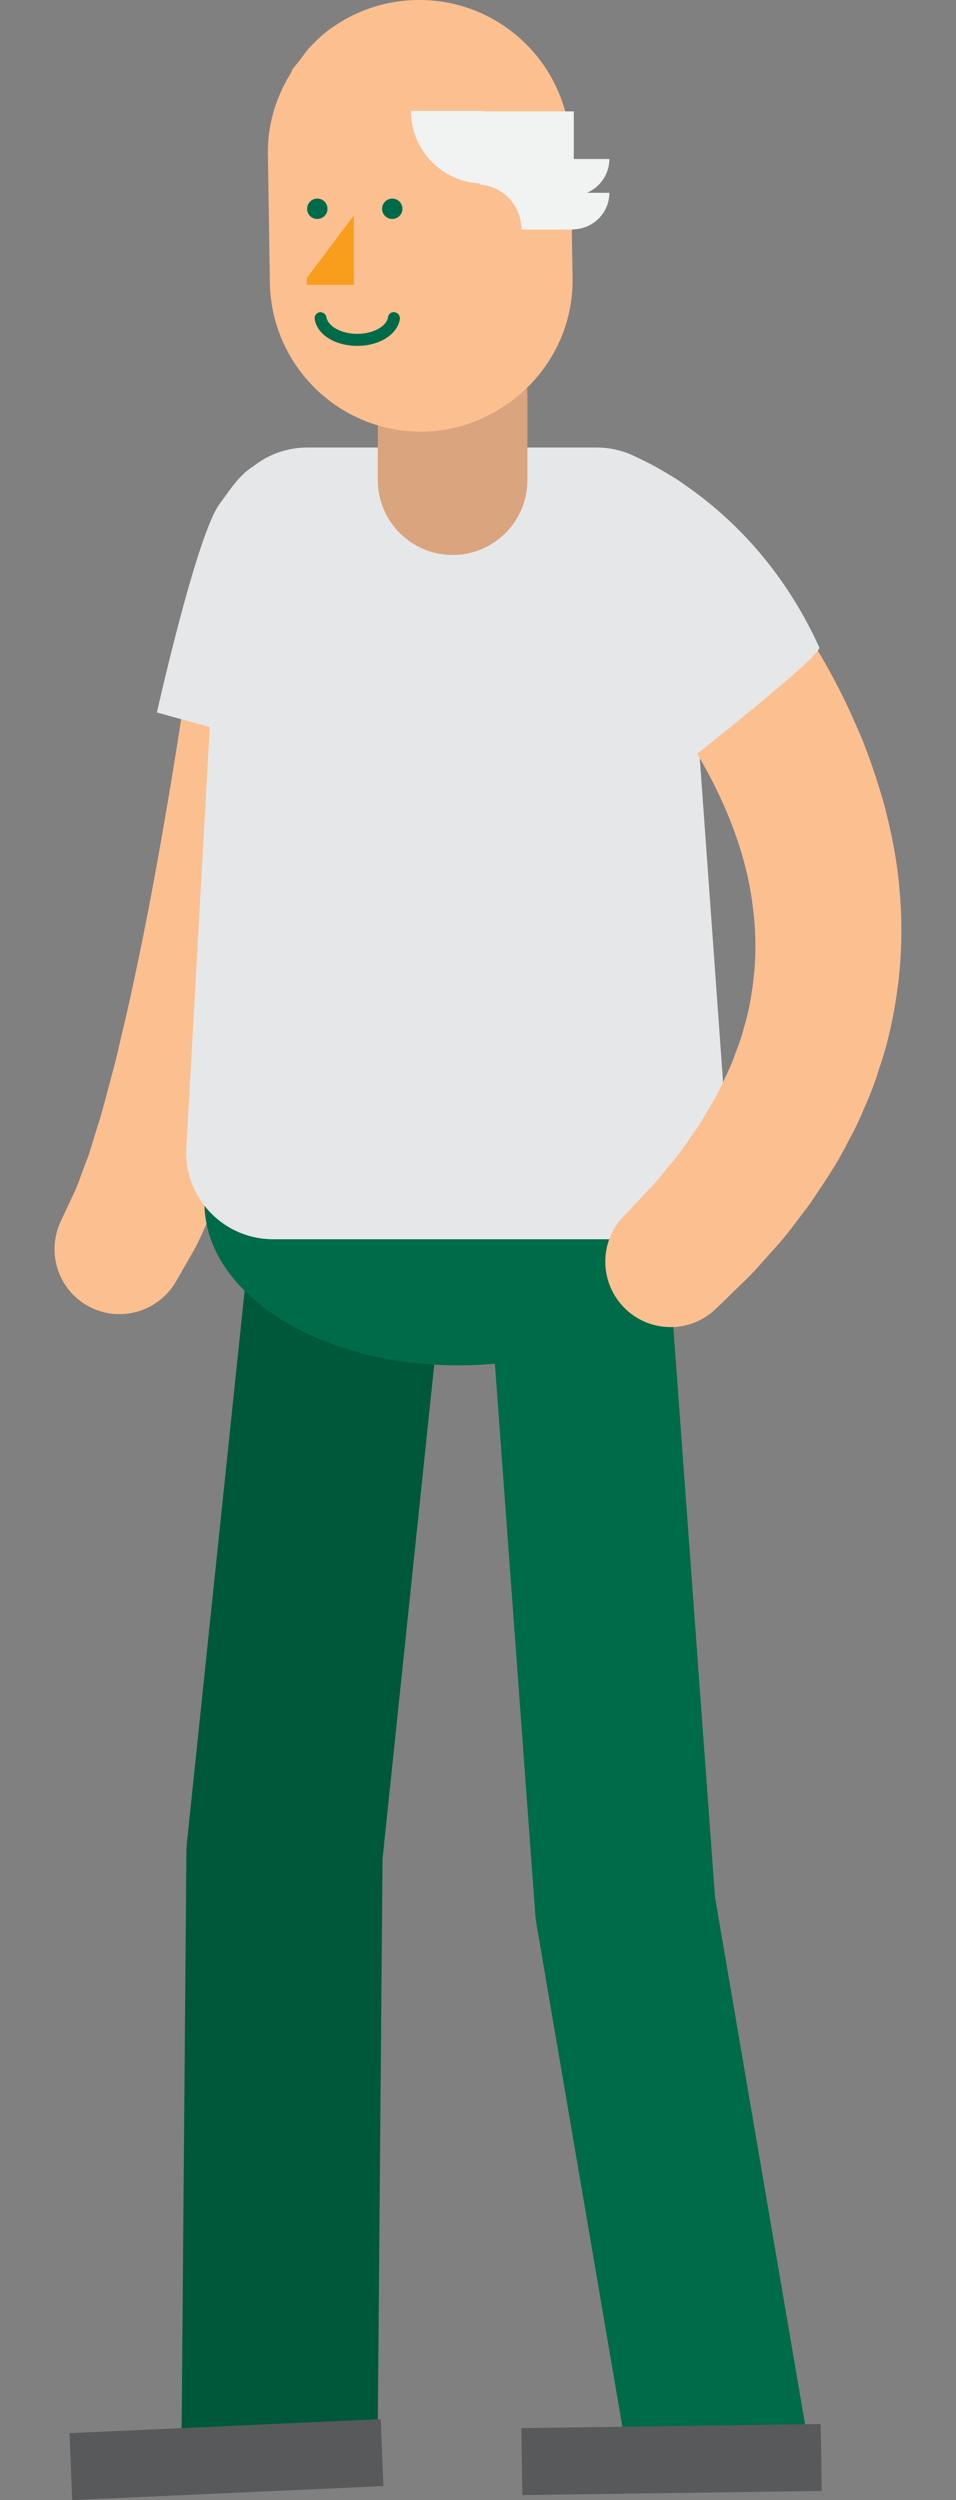 <?xml version="1.0" encoding="utf-8"?>
<!-- Generator: Adobe Illustrator 17.1.0, SVG Export Plug-In . SVG Version: 6.00 Build 0)  -->
<!DOCTYPE svg PUBLIC "-//W3C//DTD SVG 1.1//EN" "http://www.w3.org/Graphics/SVG/1.1/DTD/svg11.dtd">
<svg version="1.1" id="Layer_1" xmlns="http://www.w3.org/2000/svg" xmlns:xlink="http://www.w3.org/1999/xlink" x="0px" y="0px"
	 viewBox="0 0 628.8 1643" enable-background="new 0 0 628.8 1643" xml:space="preserve">
<rect x="0" y="0" width="628.8" height="1643" fill="#808080" stroke="none"/>
<g>
	<g>
		<path fill="#006B49" d="M531.5,1604.8l-61.2-358L440.3,837l-118.5,8.7l30.3,412.7c0.1,1.9,0.4,3.8,0.7,5.7l61.7,360.8
			L531.5,1604.8z"/>
	</g>
	<g>
		<path fill="#FCBF90" d="M134.6,364.4c0,0-3.8,28.1-9.7,70.3c-6.2,42.3-15.1,98.6-25.6,154.3c-5.3,27.8-11,55.5-16.9,81.1
			c-3.1,12.7-5.7,25.2-8.9,36.6c-3.1,11.3-5.8,22.4-8.8,31.9c-3.1,9.4-5.5,18.8-8.4,25.8c-2.8,7.1-4.9,14-7.1,18.5
			c-4.1,8.8-6.5,13.8-6.5,13.8l-2.8,6.1c-10,21.4-0.8,46.8,20.6,56.8c20.3,9.5,44.3,1.6,55.3-17.5c0,0,4.4-7.7,12.1-21.1
			c3.7-6.8,6.7-14.3,11-23.3c4.4-9,7.6-18.7,12-29.5c4.4-10.9,7.9-22.4,12.3-34.6c4.4-12.3,7.9-25.1,12.3-38.5
			c8.1-26.7,16-55.1,23.5-83.4c14.9-56.8,27.9-113.7,37.3-156.5c9-43.1,15-71.7,15-71.7c6.7-32-13.8-63.3-45.8-70
			c-32-6.7-63.3,13.8-70,45.8c-0.3,1.3-0.5,2.6-0.7,3.9L134.6,364.4z"/>
	</g>
	<g>
		<path fill="#E6E7E8" d="M227.7,322.4c0,0,46.5,80.4-6.3,173.6c-3.3,4.7-118.2-27.8-118.2-27.8s26.2-117.1,41.3-137.1
			C159.4,310.9,174.2,281.9,227.7,322.4z"/>
	</g>
	<g>
		<path fill="#00583B" d="M248.3,1616.4l3.3-394.7l46.5-444.1l-128.4-13.5l-46.8,447.2c-0.2,2.1-0.3,4.2-0.3,6.2l-3.3,397.8
			L248.3,1616.4z"/>
	</g>
	<g>
		<path fill="#006B49" d="M134.5,790.7c0,58.8,74.6,106.6,166.6,106.6c92,0,166.6-47.7,166.6-106.6c0-59-74.7-106.7-166.6-106.7
			C209.1,684,134.5,731.7,134.5,790.7z"/>
	</g>
	<g>
		<path fill="#E6E7E8" d="M202.1,294.1h156.8h33.6c31.5,0,57.2,25.6,57.2,57.2l29.2,405.9c0,31.6-25.6,57.2-57.2,57.2H388H179.6
			c-31.6,0-57.2-25.6-57.2-57.2L145,351.3C145,319.7,170.5,294.1,202.1,294.1z"/>
	</g>
	<g>
		<polygon fill="#58595B" points="343.6,1639.7 540.5,1637 539.8,1593 342.9,1595.7 		"/>
	</g>
	<g>
		<polygon fill="#58595B" points="47.5,1643 252.2,1633.8 250.4,1589.8 45.7,1599 		"/>
	</g>
	<g>
		<path fill="#FCBF90" d="M381.5,402.3c0,0,1.2,1,3.3,2.8c2.4,2.2,6,5.6,10.5,9.9c9,8.9,21.9,22.6,35.7,40.1
			c27.4,34.8,58,87,64.2,141.3c1.8,13.5,2.1,27,1.1,40.2c-1.2,13.1-3.1,26.1-6.9,38.4c-1.5,6.2-3.7,12.2-6,18
			c-2,5.9-4.6,11.5-7.3,17c-4.7,11-11.3,20.9-16.8,30.1c-6.4,8.9-11.6,17.4-17.8,24.3c-5.8,7-10.4,13.3-15.3,17.9
			c-9,9.7-14.3,15.2-14.3,15.2l-2.1,2.2c-16.3,17.3-15.4,44.5,1.9,60.8c16.8,15.8,43,15.4,59.4-0.6c0,0,6.6-6.4,18.1-17.6
			c5.9-5.4,12.3-13,19.9-21.5c7.8-8.2,15.3-18.8,23.9-30.1c7.9-11.9,16.9-24.6,24.4-39.6c4-7.3,7.9-15,11.2-23.3
			c3.6-8.1,7-16.5,9.6-25.4c6.2-17.6,10.1-36.7,12.6-56.2c2.3-19.5,2.8-39.7,1-59.5c-1.4-19.9-5.4-39.3-10.2-57.9
			c-5.3-18.4-11.3-36.3-18.7-52.6c-14.2-33-31.8-60.8-47.9-83.6c-16.3-22.7-31.5-40.2-42.8-52.3c-5.7-6-10.3-10.7-13.7-14
			c-3.7-3.5-5.6-5.3-5.6-5.3c-21.8-20.5-56-19.4-76.5,2.4c-20.5,21.7-19.5,56,2.3,76.5c0.5,0.5,1,1,1.6,1.5L381.5,402.3z"/>
	</g>
	<g>
		<path fill="none" stroke="#FCBF90" stroke-width="3.91" stroke-linecap="round" stroke-miterlimit="10" d="M284.7,244"/>
	</g>
	<g>
		<g>
			<g>
				<g>
					<path fill="#D9A47E" d="M297.7,364.7c27.1,0,49.2-22,49.2-49.2v-56.2c0-27.1-22-49.2-49.2-49.2c-27.2,0-49.2,22-49.2,49.2v56.2
						C248.5,342.6,270.5,364.7,297.7,364.7z"/>
				</g>
				<g>
					<g>
						<path fill="#FCBF90" d="M375.3,98.5c-0.6-55-45.6-99.1-100.6-98.5c-20,0.2-38.6,6.3-54,16.6c-6.3,4.1-11.9,9-16.9,14.5
							c-2.4,2.5-4.4,5.5-6.5,8.3c-1.8,2.4-3.9,4.5-5.4,6.9c0,0.3,0.1,0.4,0.1,0.6c-9.9,15.6-16,33.8-15.8,53.6l1.3,84.7
							c0.6,55,45.6,99.1,100.6,98.5c17.8-0.2,34.2-5.3,48.5-13.7c30.1-17.4,50.4-49.7,50-86.8L375.3,98.5z"/>
					</g>
					<g>
						<g>
							<path fill="#006B49" d="M251.3,137.3c0,3.6,3,6.6,6.7,6.6c3.7,0,6.7-3,6.7-6.6c0-3.8-3-6.8-6.7-6.8
								C254.3,130.5,251.3,133.6,251.3,137.3z"/>
						</g>
						<g>
							<path fill="#006B49" d="M202,137.3c0,3.6,2.9,6.6,6.7,6.6c3.7,0,6.7-3,6.7-6.6c0-3.8-2.9-6.8-6.7-6.8
								C204.9,130.5,202,133.6,202,137.3z"/>
						</g>
						<g>
							<g>
								<path fill="#006B49" d="M235,227.3c14.5,0,26.3-7.4,28-17.5c0.3-2.1-1.1-4.2-3.3-4.6c-2.1-0.5-4.2,1.1-4.5,3.3
									c-1,6.1-9.9,10.9-20.2,10.9c-10.4,0-19.2-4.8-20.3-10.9c-0.3-2.1-2.4-3.6-4.5-3.3c-2.1,0.4-3.6,2.4-3.2,4.6
									C208.6,219.9,220.4,227.3,235,227.3z"/>
							</g>
						</g>
					</g>
				</g>
			</g>
			<g>
				<polygon fill="#F99D1C" points="232.7,141.6 201.8,182.8 201.8,187.2 232.7,187.2 				"/>
			</g>
			<path fill="#F1F2F2" d="M318.1,72.9v0.3h59.3v31.3h23.4c0,10-6.1,18.5-14.7,22.2h14.7c0,13.1-10.5,23.6-23.4,24v0.2h-34.6
				c0-0.1,0.1-0.2,0.1-0.3c0-15.6-12-28.1-27.4-29.3v-0.8c-25.2-1.3-45.2-22-45.2-47.6H318.1z"/>
		</g>
	</g>
	<g>
		<path fill="#E6E7E8" d="M413.7,298.4c0,0,81,29.5,125.2,127.1c1.8,5.6-92.1,79.2-92.1,79.2s-79.2-90.2-86.5-114.2
			C352.8,366.6,330.8,333.4,413.7,298.4z"/>
	</g>
</g>
</svg>
